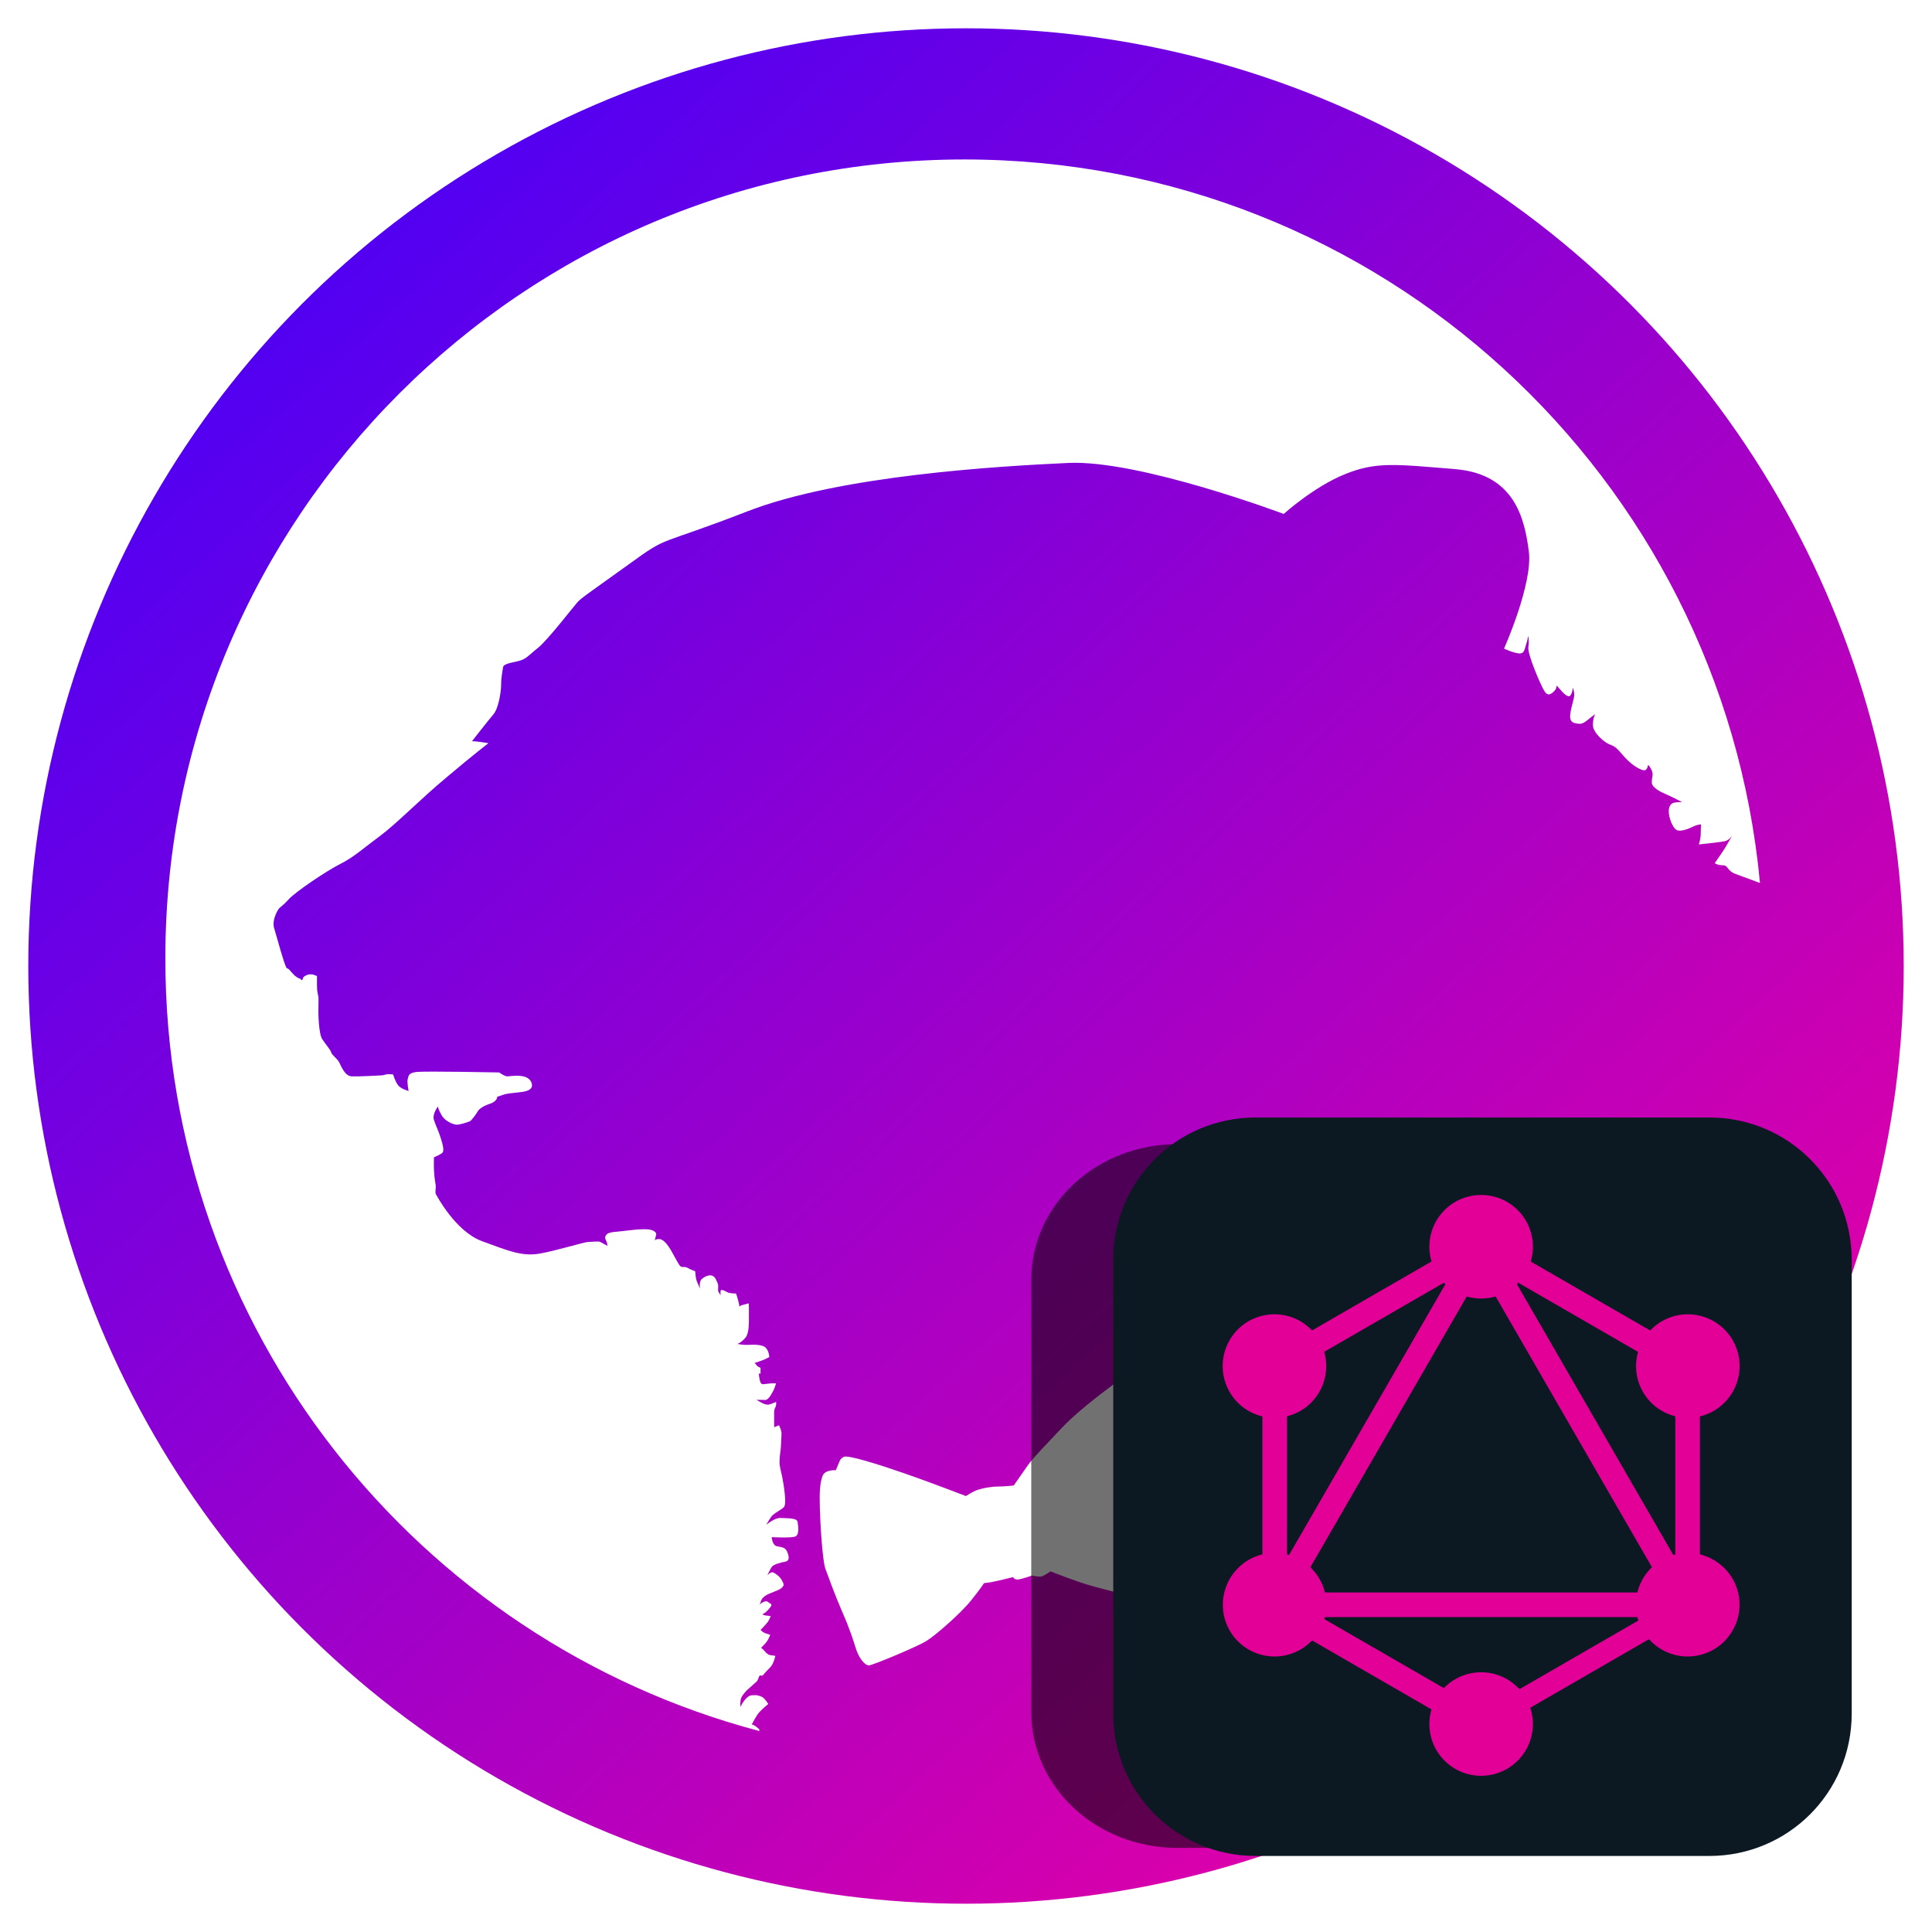 <?xml version="1.0" encoding="UTF-8" standalone="no"?>
<svg
   xmlns:ooo="http://xml.openoffice.org/svg/export"
   xmlns:dc="http://purl.org/dc/elements/1.1/"
   xmlns:cc="http://creativecommons.org/ns#"
   xmlns:rdf="http://www.w3.org/1999/02/22-rdf-syntax-ns#"
   xmlns:svg="http://www.w3.org/2000/svg"
   xmlns="http://www.w3.org/2000/svg"
   xmlns:xlink="http://www.w3.org/1999/xlink"
   xmlns:sodipodi="http://sodipodi.sourceforge.net/DTD/sodipodi-0.dtd"
   xmlns:inkscape="http://www.inkscape.org/namespaces/inkscape"
   inkscape:export-ydpi="96.000008"
   inkscape:export-xdpi="96.000008"
   inkscape:export-filename="/home/dhs/Downloads/via-profit-services-logo.png"
   sodipodi:docname="via-profit-services-logo.svg"
   inkscape:version="1.0beta2 (unknown)"
   id="svg1285"
   version="1.1"
   viewBox="0 0 135.467 135.467"
   height="135.467mm"
   width="135.467mm">
  <defs
     id="defs1279">
    <linearGradient
       id="linearGradient2205"
       inkscape:collect="always">
      <stop
         id="stop2201"
         offset="0"
         style="stop-color:#3900ff;stop-opacity:1" />
      <stop
         id="stop2203"
         offset="1"
         style="stop-color:#f0009f;stop-opacity:1" />
    </linearGradient>
    <clipPath
       id="presentation_clip_path"
       clipPathUnits="userSpaceOnUse">
      <rect
         x="0"
         y="0"
         width="29700"
         height="21000"
         id="rect3756" />
    </clipPath>
    <g
       ooo:slide="id1"
       ooo:id-list="id3 id4 id5 id6"
       id="g3761" />
    <g
       id="bullet-char-template(57356)"
       transform="matrix(4.8828125e-4,0,0,-4.8828125e-4,0,0)">
      <path
         d="M 580,1141 1163,571 580,0 -4,571 Z"
         id="path3765"
         inkscape:connector-curvature="0" />
    </g>
    <g
       id="bullet-char-template(57354)"
       transform="matrix(4.8828125e-4,0,0,-4.8828125e-4,0,0)">
      <path
         d="M 8,1128 H 1137 V 0 H 8 Z"
         id="path3768"
         inkscape:connector-curvature="0" />
    </g>
    <g
       id="bullet-char-template(10146)"
       transform="matrix(4.8828125e-4,0,0,-4.8828125e-4,0,0)">
      <path
         d="M 174,0 602,739 174,1481 1456,739 Z M 1358,739 309,1346 659,739 Z"
         id="path3771"
         inkscape:connector-curvature="0" />
    </g>
    <g
       id="bullet-char-template(10132)"
       transform="matrix(4.8828125e-4,0,0,-4.8828125e-4,0,0)">
      <path
         d="M 2015,739 1276,0 H 717 l 543,543 H 174 v 393 h 1086 l -543,545 h 557 z"
         id="path3774"
         inkscape:connector-curvature="0" />
    </g>
    <g
       id="bullet-char-template(10007)"
       transform="matrix(4.8828125e-4,0,0,-4.8828125e-4,0,0)">
      <path
         d="m 0,-2 c -7,16 -16,29 -25,39 l 381,530 c -94,256 -141,385 -141,387 0,25 13,38 40,38 9,0 21,-2 34,-5 21,4 42,12 65,25 l 27,-13 111,-251 280,301 64,-25 24,25 c 21,-10 41,-24 62,-43 C 886,937 835,863 770,784 769,783 710,716 594,584 L 774,223 c 0,-27 -21,-55 -63,-84 l 16,-20 C 717,90 699,76 672,76 641,76 570,178 457,381 L 164,-76 c -22,-34 -53,-51 -92,-51 -42,0 -63,17 -64,51 -7,9 -10,24 -10,44 0,9 1,19 2,30 z"
         id="path3777"
         inkscape:connector-curvature="0" />
    </g>
    <g
       id="bullet-char-template(10004)"
       transform="matrix(4.8828125e-4,0,0,-4.8828125e-4,0,0)">
      <path
         d="M 285,-33 C 182,-33 111,30 74,156 52,228 41,333 41,471 c 0,78 14,145 41,201 34,71 87,106 158,106 53,0 88,-31 106,-94 l 23,-176 c 8,-64 28,-97 59,-98 l 735,706 c 11,11 33,17 66,17 42,0 63,-15 63,-46 V 965 c 0,-36 -10,-64 -30,-84 L 442,47 C 390,-6 338,-33 285,-33 Z"
         id="path3780"
         inkscape:connector-curvature="0" />
    </g>
    <g
       id="bullet-char-template(9679)"
       transform="matrix(4.8828125e-4,0,0,-4.8828125e-4,0,0)">
      <path
         d="M 813,0 C 632,0 489,54 383,161 276,268 223,411 223,592 c 0,181 53,324 160,431 106,107 249,161 430,161 179,0 323,-54 432,-161 108,-107 162,-251 162,-431 0,-180 -54,-324 -162,-431 C 1136,54 992,0 813,0 Z"
         id="path3783"
         inkscape:connector-curvature="0" />
    </g>
    <g
       id="bullet-char-template(8226)"
       transform="matrix(4.8828125e-4,0,0,-4.8828125e-4,0,0)">
      <path
         d="m 346,457 c -73,0 -137,26 -191,78 -54,51 -81,114 -81,188 0,73 27,136 81,188 54,52 118,78 191,78 73,0 134,-26 185,-79 51,-51 77,-114 77,-187 0,-75 -25,-137 -76,-188 -50,-52 -112,-78 -186,-78 z"
         id="path3786"
         inkscape:connector-curvature="0" />
    </g>
    <g
       id="bullet-char-template(8211)"
       transform="matrix(4.8828125e-4,0,0,-4.8828125e-4,0,0)">
      <path
         d="M -4,459 H 1135 V 606 H -4 Z"
         id="path3789"
         inkscape:connector-curvature="0" />
    </g>
    <linearGradient
       gradientUnits="userSpaceOnUse"
       y2="57.327"
       x2="48.841"
       y1="-66.558"
       x1="-65.762"
       id="linearGradient2209"
       xlink:href="#linearGradient2205"
       inkscape:collect="always" />
    <filter
       id="filter2668"
       inkscape:label="Blur"
       style="color-interpolation-filters:sRGB;">
      <feGaussianBlur
         id="feGaussianBlur2666"
         result="blur"
         stdDeviation="3 3" />
    </filter>
  </defs>
  <sodipodi:namedview
     inkscape:window-maximized="1"
     inkscape:window-y="28"
     inkscape:window-x="0"
     inkscape:window-height="714"
     inkscape:window-width="1366"
     inkscape:snap-nodes="false"
     inkscape:snap-global="true"
     fit-margin-bottom="0"
     fit-margin-right="0"
     fit-margin-left="0"
     fit-margin-top="0"
     showgrid="false"
     inkscape:document-rotation="0"
     inkscape:current-layer="layer3"
     inkscape:document-units="mm"
     inkscape:cy="194.23917"
     inkscape:cx="207.00643"
     inkscape:zoom="0.49497475"
     inkscape:pageshadow="2"
     inkscape:pageopacity="0.0"
     borderopacity="1.0"
     bordercolor="#666666"
     pagecolor="#ffffff"
     id="base" />
  <g
     transform="translate(70.248,71.475)"
     id="layer1"
     inkscape:groupmode="layer"
     inkscape:label="back">
    <circle
       r="65.75"
       cy="-3.741"
       cx="-2.514"
       id="path2199"
       style="fill:url(#linearGradient2209);fill-opacity:1;stroke-width:4.756" />
  </g>
  <g
     inkscape:label="via-profit-logo"
     id="layer2"
     inkscape:groupmode="layer">
    <g
       style="fill:#ffffff;fill-opacity:1"
       inkscape:label="Layer 1"
       id="layer1-7"
       transform="matrix(0.419,0,0,0.419,-16.616,102.489)">
      <g
         style="fill:#ffffff;fill-opacity:1;fill-rule:evenodd;stroke-width:28.222;stroke-linejoin:round"
         id="id2"
         class="Master_Slide"
         transform="matrix(0.01,0,0,0.01,79.882,55.92)">
        <g
           style="fill:#ffffff;fill-opacity:1"
           id="bg-id2"
           class="Background" />
        <g
           style="fill:#ffffff;fill-opacity:1"
           id="bo-id2"
           class="BackgroundObjects" />
      </g>
      <path
         inkscape:connector-curvature="0"
         style="fill:#ffffff;fill-opacity:1;fill-rule:evenodd;stroke:none;stroke-width:0.025;stroke-linejoin:round"
         id="path3803-6"
         d="m 201.042,-217.918 c 69.599,0 126.773,53.133 133.137,121.065 l -0.303,-0.101 c 0,0 -2.551,-0.934 -3.889,-1.439 -1.338,-0.53 -1.136,-1.439 -2.02,-1.414 -0.909,0 -1.364,-0.354 -1.364,-0.354 0,0 0.48,-0.657 1.263,-1.818 0.783,-1.162 1.667,-2.828 1.667,-2.828 0,0 -0.455,0.783 -1.187,0.96 -0.707,0.177 -4.394,0.556 -4.394,0.556 0,0 0.278,-0.884 0.303,-1.541 0.025,-0.657 0.051,-1.818 0.051,-1.818 0,0 -0.606,0.025 -1.263,0.354 -0.657,0.303 -2.349,1.111 -3.03,0.429 -0.682,-0.657 -1.263,-2.5 -1.061,-3.409 0.177,-0.884 0.682,-0.96 1.01,-1.035 0.354,-0.076 1.187,-0.051 1.187,-0.051 0,0 -1.641,-0.884 -2.601,-1.288 -0.96,-0.404 -2.475,-1.136 -2.475,-2.02 0,-0.884 0.278,-1.162 0.051,-1.844 -0.227,-0.682 -0.657,-1.111 -0.657,-1.111 0,0 -0.152,0.934 -0.631,0.934 -0.505,0 -1.945,-0.682 -3.359,-2.273 -1.389,-1.591 -1.541,-1.717 -2.424,-2.046 -0.909,-0.328 -2.803,-1.97 -2.828,-3.207 -0.025,-1.237 0.379,-1.869 0.379,-1.869 0,0 -0.404,0.253 -1.288,0.985 -0.884,0.732 -1.263,0.657 -1.894,0.556 -0.657,-0.126 -1.136,-0.379 -0.985,-1.566 0.126,-1.187 0.657,-2.5 0.657,-3.207 0,-0.707 -0.227,-1.187 -0.227,-1.187 0,0 -0.151,1.54 -0.758,1.414 -0.606,-0.126 -1.389,-1.187 -1.793,-1.616 -0.379,-0.404 0.025,0.126 -0.48,0.657 -0.505,0.53 -1.136,1.136 -1.793,0 -0.657,-1.136 -2.778,-6.061 -2.626,-7.248 0.177,-1.187 -0.025,-1.894 -0.025,-1.894 0,0 -0.101,0.758 -0.354,1.439 -0.253,0.682 -0.227,1.616 -1.237,1.49 -0.985,-0.101 -2.45,-0.808 -2.45,-0.808 0,0 4.874,-10.909 4.142,-16.314 -0.707,-5.379 -2.349,-12.879 -12.298,-13.713 -9.95,-0.808 -13.208,-1.288 -18.435,0.833 -5.227,2.096 -10.278,6.667 -10.278,6.667 0,0 -24.168,-9.091 -36.062,-8.536 -11.869,0.556 -38.158,2.096 -53.638,8.081 -15.48,6.01 -13.031,3.889 -19.799,8.813 -6.768,4.874 -8.056,5.682 -8.712,6.44 -0.657,0.732 -4.924,6.263 -6.541,7.576 -1.641,1.288 -1.97,1.945 -3.434,2.273 -1.465,0.328 -2.374,0.505 -2.45,0.985 -0.076,0.48 -0.328,1.793 -0.328,2.929 0,1.136 -0.404,3.914 -1.288,4.975 -0.909,1.061 -3.586,4.495 -3.586,4.495 0,0 0.505,0 1.616,0.151 1.136,0.177 1.136,0.177 1.136,0.177 0,0 -2.45,1.869 -6.995,5.707 -4.571,3.813 -8.334,7.728 -11.086,9.773 -2.778,2.046 -4.419,3.586 -6.692,4.722 -2.273,1.136 -7.526,4.672 -8.662,5.935 -1.111,1.237 -1.54,1.313 -1.768,1.743 -0.253,0.404 -1.035,1.894 -0.657,3.081 0.379,1.212 1.793,6.541 2.121,6.692 0.328,0.151 0.328,0.177 0.429,0.278 0.076,0.101 0.707,0.808 0.909,0.985 0.227,0.177 0.505,0.354 0.657,0.429 0.126,0.051 0.227,0.025 0.278,0.101 0.051,0.076 0.126,0.227 0.278,0.177 0.126,-0.051 0.126,-0.328 0.202,-0.429 0.051,-0.101 0.556,-0.48 1.111,-0.505 0.556,-0.025 0.682,0.101 0.909,0.177 0.227,0.076 0.278,0.101 0.278,0.101 0,0 -0.025,1.818 0.025,2.323 0.051,0.48 0.202,1.035 0.227,1.364 0.025,0.328 -0.025,1.692 -0.025,2.071 0,0.354 0.025,3.864 0.657,4.823 0.657,0.985 1.389,1.793 1.49,2.197 0.076,0.429 1.061,1.061 1.364,1.717 0.328,0.657 0.934,2.222 2.046,2.298 1.111,0.051 4.142,-0.126 4.798,-0.151 0.631,-0.025 0.758,-0.126 0.985,-0.177 0.253,-0.076 1.162,0 1.162,0 0,0 0.429,1.389 0.934,1.919 0.48,0.53 1.667,0.859 1.667,0.859 0,0 -0.303,-1.591 -0.151,-1.995 0.177,-0.404 -0.025,-1.035 1.465,-1.187 1.465,-0.177 13.839,0.076 13.839,0.076 0,0 0.884,0.657 1.389,0.657 0.53,0 3.333,-0.581 3.99,0.985 0.657,1.54 -1.591,1.616 -2.147,1.692 -0.53,0.051 -1.97,0.202 -2.399,0.354 -0.404,0.151 -1.162,0.379 -1.162,0.379 0,0 0.076,0.758 -1.263,1.187 -1.338,0.455 -1.869,1.01 -1.995,1.263 -0.126,0.253 -0.985,1.465 -1.288,1.641 -0.328,0.152 -1.768,0.631 -2.273,0.581 -0.505,-0.025 -1.844,-0.505 -2.475,-1.566 -0.606,-1.061 -0.631,-1.465 -0.631,-1.465 0,0 -0.985,1.263 -0.657,2.248 0.328,1.01 0.783,1.894 1.061,2.803 0.278,0.909 0.808,2.374 0.278,2.753 -0.505,0.354 -1.338,0.682 -1.338,0.682 0,0 -0.051,1.692 0.025,2.576 0.051,0.859 0.227,1.793 0.278,2.197 0.025,0.404 -0.151,1.162 0.025,1.414 0.152,0.253 3.258,6.187 7.652,7.829 4.394,1.616 6.692,2.601 9.622,2.121 2.929,-0.505 7.576,-1.97 8.233,-1.97 0.657,0 1.692,-0.152 1.995,0 0.328,0.177 1.212,0.657 1.212,0.657 0,0 -0.076,-0.606 -0.227,-0.859 -0.151,-0.278 -0.253,-0.581 -0.076,-0.833 0.151,-0.253 0.328,-0.556 1.667,-0.657 1.313,-0.101 4.116,-0.556 5.455,-0.404 1.338,0.151 1.338,0.808 1.338,0.808 l -0.253,1.061 c 0,0 0.076,-0.253 0.732,-0.253 0.657,0 1.389,0.808 2.121,2.121 0.732,1.288 1.162,2.197 1.465,2.45 0.328,0.227 0.682,0 1.086,0.202 0.404,0.202 0.404,0.227 0.631,0.328 0.227,0.101 0.732,0.278 0.732,0.278 0,0 0.051,1.086 0.278,1.692 0.253,0.606 0.53,1.237 0.53,1.237 0,0 -0.202,-1.162 0.278,-1.591 0.454,-0.455 1.768,-1.162 2.349,-0.025 0.581,1.111 0.379,1.187 0.404,1.566 0,0.379 -0.025,0.404 0.076,0.606 0.101,0.177 0.354,0.556 0.354,0.556 0,0 -0.126,-0.783 0.076,-0.884 0.227,-0.101 0.732,0.202 1.136,0.404 0.429,0.177 1.364,0.177 1.364,0.177 0,0 0.379,1.136 0.505,1.818 0.101,0.657 -0.076,0.253 0.556,0.101 0.631,-0.177 1.061,-0.278 1.061,-0.278 0,0 0.051,0.934 0.025,2.02 0,1.086 0.076,2.98 -0.606,3.763 -0.657,0.783 -1.313,1.01 -1.313,1.01 0,0 0.909,0.202 1.844,0.151 0.934,-0.051 2.5,-0.076 2.98,0.581 0.505,0.657 0.505,1.465 0.505,1.465 0,0 -0.657,0.354 -1.187,0.556 -0.556,0.202 -1.263,0.429 -1.263,0.429 0,0 0.354,0.429 0.48,0.556 0.126,0.101 0.505,0.253 0.505,0.253 v 0.985 l -0.303,-0.025 c 0,0 0.126,1.136 0.303,1.49 0.151,0.328 0.404,0.303 0.404,0.303 l 1.389,-0.151 h 0.808 c 0,0 -0.227,0.758 -0.429,1.162 -0.227,0.404 -0.783,1.616 -1.364,1.616 -0.581,0 -1.49,-0.025 -1.49,-0.025 0,0 0.934,0.581 1.389,0.732 0.455,0.151 0.732,0.076 1.086,-0.051 0.354,-0.126 0.808,-0.328 0.808,-0.328 0,0 0.101,0.48 -0.126,0.909 -0.202,0.404 -0.202,0.707 -0.202,0.707 0,0 0,0.884 0,1.364 0,0.48 0,1.263 0,1.263 l 0.808,-0.328 c 0,0 0.429,0.783 0.429,1.364 0,0.581 -0.101,1.717 -0.101,2.147 0,0.429 -0.202,1.389 -0.227,2.45 -0.025,1.035 0.227,1.54 0.48,2.854 0.253,1.288 0.732,4.394 0.253,4.874 -0.505,0.505 -1.692,1.01 -2.121,1.616 -0.429,0.606 -0.833,1.338 -0.833,1.338 0,0 1.414,-1.187 2.374,-1.136 0.985,0.076 2.727,-0.051 2.854,0.631 0.126,0.707 0.328,2.121 -0.328,2.45 -0.657,0.328 -3.99,0.126 -3.99,0.126 0,0 0.076,1.338 0.833,1.515 0.758,0.202 1.414,0.101 1.768,0.96 0.354,0.884 0.379,1.515 -0.379,1.642 -0.783,0.126 -1.894,0.48 -2.172,0.808 -0.253,0.328 -0.783,1.465 -0.783,1.465 0,0 0.581,-0.657 0.985,-0.48 0.379,0.177 1.086,0.657 1.414,1.263 0.328,0.631 0.53,0.859 -0.025,1.338 -0.581,0.505 -1.995,0.783 -2.803,1.364 -0.808,0.606 -0.606,1.111 -0.884,1.414 -0.278,0.303 0.808,-0.884 1.389,-0.454 0.581,0.454 0.909,0.303 0.253,1.111 -0.657,0.808 -1.162,0.96 -1.162,0.96 0,0 0.151,0.151 0.505,0.202 0.354,0.051 0.884,0.101 0.884,0.101 0,0 -0.202,0.606 -0.48,0.985 -0.278,0.379 -1.212,1.338 -1.212,1.338 0,0 0.303,0.328 0.682,0.505 0.379,0.151 0.934,0.303 0.934,0.303 0,0 -0.227,0.631 -0.48,1.01 -0.253,0.404 -1.061,1.187 -1.061,1.187 0,0 0.253,0.101 0.556,0.48 0.303,0.379 0.657,0.682 0.985,0.732 0.328,0.025 0.859,0.126 0.859,0.126 0,0 -0.278,1.364 -0.884,1.945 -0.606,0.581 -1.263,1.364 -1.263,1.364 0,0 -0.429,-0.101 -0.53,0.051 -0.101,0.151 -0.227,0.732 -0.455,0.934 -0.227,0.202 -1.641,1.465 -1.641,1.465 0,0 -0.884,0.884 -1.01,1.49 -0.126,0.631 -0.076,1.313 -0.076,1.313 0,0 0.859,-1.894 1.919,-1.97 1.035,-0.076 1.111,0.076 1.616,0.227 0.505,0.177 1.136,1.237 1.136,1.237 0,0 -1.338,1.035 -1.843,1.818 -0.505,0.783 -0.909,1.591 -0.909,1.591 0,0 0.328,0.101 0.581,0.278 0.253,0.177 0.657,0.53 0.657,0.53 l 0.025,0.303 C 109.473,29.92 67.325,-22.229 67.325,-84.201 c 0,-73.867 59.851,-133.717 133.717,-133.717 z" />
      <path
         inkscape:connector-curvature="0"
         style="fill:#ffffff;fill-opacity:1;fill-rule:evenodd;stroke:none;stroke-width:0.025;stroke-linejoin:round"
         id="path3810-7"
         d="m 201.295,5.752 c 0,0 -6.238,-2.399 -10.404,-3.839 -4.167,-1.439 -9.495,-3.131 -10.076,-2.702 -0.581,0.404 -0.48,0.354 -0.732,0.884 -0.227,0.556 -0.556,1.338 -0.556,1.338 0,0 -1.818,-0.151 -2.222,0.96 -0.429,1.136 -0.53,2.601 -0.454,5.354 0.076,2.803 0.454,8.914 0.934,10.177 0.48,1.288 1.439,4.015 2.778,7.122 1.364,3.106 1.844,4.722 2.323,6.238 0.48,1.515 1.465,2.828 2.197,2.803 0.707,-0.051 7.879,-3.056 9.495,-4.015 1.616,-0.96 5.935,-4.773 7.601,-6.869 1.667,-2.071 2.147,-2.879 2.147,-2.879 0,0 0.985,-0.101 1.768,-0.278 0.783,-0.151 3.106,-0.732 3.106,-0.732 0,0 0.177,0.53 0.985,0.379 0.783,-0.151 2.172,-0.631 2.172,-0.631 0,0 1.136,0.253 1.566,0.151 0.455,-0.101 1.54,-0.859 1.54,-0.859 0,0 4.546,1.818 6.945,2.45 2.399,0.657 4.672,1.288 6.515,1.439 1.818,0.177 2.5,0.177 2.5,0.177 0,0 2.121,0.227 3.485,0.202 1.364,-0.025 4.621,-0.379 6.212,-1.162 1.616,-0.808 2.727,-1.263 3.056,-1.768 0.328,-0.505 0.051,-2.323 -0.455,-3.561 -0.505,-1.237 -1.111,-2.248 -2.273,-3.485 -1.162,-1.212 -1.844,-4.722 -2.248,-6.086 -0.379,-1.364 -1.515,-5.606 -2.702,-8.788 -1.212,-3.207 -3.838,-8.889 -4.647,-10.152 -0.783,-1.288 -1.616,-2.702 -2.803,-2.626 -1.212,0.101 -1.515,0.934 -3.46,2.374 -1.919,1.439 -5.909,4.47 -8.308,7.046 -2.399,2.551 -4.621,4.798 -5.581,6.137 -0.96,1.364 -2.399,3.434 -2.399,3.434 0,0 -1.515,0.177 -2.677,0.177 -1.162,0 -2.525,0.278 -3.359,0.556 -0.833,0.278 -1.97,1.035 -1.97,1.035 z" />
    </g>
  </g>
  <g
     style="display:inline"
     inkscape:label="graphql-logo"
     id="layer3"
     inkscape:groupmode="layer">
    <path
       transform="matrix(1.026,0,0,0.953,-3.177,5.551)"
       id="path2448"
       style="fill:#000000;fill-opacity:0.557;stroke-width:2.112;filter:url(#filter2668)"
       d="m 83.56,78.356 h 31.807 c 5.532,0 9.986,4.454 9.986,9.986 v 31.807 c 0,5.532 -4.454,9.986 -9.986,9.986 H 83.56 c -5.532,0 -9.986,-4.454 -9.986,-9.986 V 88.342 c 0,-5.532 4.454,-9.986 9.986,-9.986 z"
       inkscape:connector-curvature="0" />
    <path
       inkscape:connector-curvature="0"
       d="m 88.044,78.356 h 31.807 c 5.532,0 9.986,4.454 9.986,9.986 v 31.807 c 0,5.532 -4.454,9.986 -9.986,9.986 H 88.044 c -5.532,0 -9.986,-4.454 -9.986,-9.986 V 88.342 c 0,-5.532 4.454,-9.986 9.986,-9.986 z"
       style="fill:#0c1923;fill-opacity:1;stroke-width:2.112"
       id="rect2211" />
    <g
       style="fill:#e20096;fill-opacity:1"
       transform="matrix(0.104,0,0,0.104,83.054,83.352)"
       id="g2154">
	<g
   style="fill:#e20096;fill-opacity:1"
   id="g2092">
		<g
   style="fill:#e20096;fill-opacity:1"
   id="g2090">
			
				<rect
   style="fill:#e20096;fill-opacity:1"
   x="122"
   y="-0.4"
   transform="matrix(-0.866,-0.5,0.5,-0.866,163.32,363.314)"
   fill="#E535AB"
   width="16.6"
   height="320.3"
   id="rect2088" />

		</g>

	</g>

	<g
   style="fill:#e20096;fill-opacity:1"
   id="g2098">
		<g
   style="fill:#e20096;fill-opacity:1"
   id="g2096">
			<rect
   style="fill:#e20096;fill-opacity:1"
   x="39.8"
   y="272.2"
   fill="#E535AB"
   width="320.3"
   height="16.6"
   id="rect2094" />

		</g>

	</g>

	<g
   style="fill:#e20096;fill-opacity:1"
   id="g2104">
		<g
   style="fill:#e20096;fill-opacity:1"
   id="g2102">
			
				<rect
   style="fill:#e20096;fill-opacity:1"
   x="37.9"
   y="312.2"
   transform="matrix(-0.866,-0.5,0.5,-0.866,83.069,663.341)"
   fill="#E535AB"
   width="185"
   height="16.6"
   id="rect2100" />

		</g>

	</g>

	<g
   style="fill:#e20096;fill-opacity:1"
   id="g2110">
		<g
   style="fill:#e20096;fill-opacity:1"
   id="g2108">
			
				<rect
   style="fill:#e20096;fill-opacity:1"
   x="177.1"
   y="71.1"
   transform="matrix(-0.866,-0.5,0.5,-0.866,463.341,283.069)"
   fill="#E535AB"
   width="185"
   height="16.6"
   id="rect2106" />

		</g>

	</g>

	<g
   style="fill:#e20096;fill-opacity:1"
   id="g2116">
		<g
   style="fill:#e20096;fill-opacity:1"
   id="g2114">
			
				<rect
   style="fill:#e20096;fill-opacity:1"
   x="122.1"
   y="-13"
   transform="matrix(-0.5,-0.866,0.866,-0.5,126.79,232.122)"
   fill="#E535AB"
   width="16.6"
   height="185"
   id="rect2112" />

		</g>

	</g>

	<g
   style="fill:#e20096;fill-opacity:1"
   id="g2122">
		<g
   style="fill:#e20096;fill-opacity:1"
   id="g2120">
			
				<rect
   style="fill:#e20096;fill-opacity:1"
   x="109.6"
   y="151.6"
   transform="matrix(-0.5,-0.866,0.866,-0.5,266.083,473.377)"
   fill="#E535AB"
   width="320.3"
   height="16.6"
   id="rect2118" />

		</g>

	</g>

	<g
   style="fill:#e20096;fill-opacity:1"
   id="g2128">
		<g
   style="fill:#e20096;fill-opacity:1"
   id="g2126">
			<rect
   style="fill:#e20096;fill-opacity:1"
   x="52.5"
   y="107.5"
   fill="#E535AB"
   width="16.6"
   height="185"
   id="rect2124" />

		</g>

	</g>

	<g
   style="fill:#e20096;fill-opacity:1"
   id="g2134">
		<g
   style="fill:#e20096;fill-opacity:1"
   id="g2132">
			<rect
   style="fill:#e20096;fill-opacity:1"
   x="330.9"
   y="107.5"
   fill="#E535AB"
   width="16.6"
   height="185"
   id="rect2130" />

		</g>

	</g>

	<g
   style="fill:#e20096;fill-opacity:1"
   id="g2140">
		<g
   style="fill:#e20096;fill-opacity:1"
   id="g2138">
			
				<rect
   style="fill:#e20096;fill-opacity:1"
   x="262.4"
   y="240.1"
   transform="matrix(-0.5,-0.866,0.866,-0.5,126.795,714.288)"
   fill="#E535AB"
   width="14.5"
   height="160.9"
   id="rect2136" />

		</g>

	</g>

	<path
   style="fill:#e20096;fill-opacity:1"
   inkscape:connector-curvature="0"
   fill="#E535AB"
   d="m 369.5,297.9 c -9.6,16.7 -31,22.4 -47.7,12.8 -16.7,-9.6 -22.4,-31 -12.8,-47.7 9.6,-16.7 31,-22.4 47.7,-12.8 16.8,9.7 22.5,31 12.8,47.7"
   id="path2142" />

	<path
   style="fill:#e20096;fill-opacity:1"
   inkscape:connector-curvature="0"
   fill="#E535AB"
   d="m 90.9,137 c -9.6,16.7 -31,22.4 -47.7,12.8 -16.7,-9.6 -22.4,-31 -12.8,-47.7 9.6,-16.7 31,-22.4 47.7,-12.8 16.7,9.7 22.4,31 12.8,47.7"
   id="path2144" />

	<path
   style="fill:#e20096;fill-opacity:1"
   inkscape:connector-curvature="0"
   fill="#E535AB"
   d="m 30.5,297.9 c -9.6,-16.7 -3.9,-38 12.8,-47.7 16.7,-9.6 38,-3.9 47.7,12.8 9.6,16.7 3.9,38 -12.8,47.7 -16.8,9.6 -38.1,3.9 -47.7,-12.8"
   id="path2146" />

	<path
   style="fill:#e20096;fill-opacity:1"
   inkscape:connector-curvature="0"
   fill="#E535AB"
   d="m 309.1,137 c -9.6,-16.7 -3.9,-38 12.8,-47.7 16.7,-9.6 38,-3.9 47.7,12.8 9.6,16.7 3.9,38 -12.8,47.7 -16.7,9.6 -38.1,3.9 -47.7,-12.8"
   id="path2148" />

	<path
   style="fill:#e20096;fill-opacity:1"
   inkscape:connector-curvature="0"
   fill="#E535AB"
   d="m 200,395.8 c -19.3,0 -34.9,-15.6 -34.9,-34.9 0,-19.3 15.6,-34.9 34.9,-34.9 19.3,0 34.9,15.6 34.9,34.9 0,19.2 -15.6,34.9 -34.9,34.9"
   id="path2150" />

	<path
   style="fill:#e20096;fill-opacity:1"
   inkscape:connector-curvature="0"
   fill="#E535AB"
   d="m 200,74 c -19.3,0 -34.9,-15.6 -34.9,-34.9 0,-19.3 15.6,-34.9 34.9,-34.9 19.3,0 34.9,15.6 34.9,34.9 0,19.3 -15.6,34.9 -34.9,34.9"
   id="path2152" />

</g>
  </g>
</svg>
